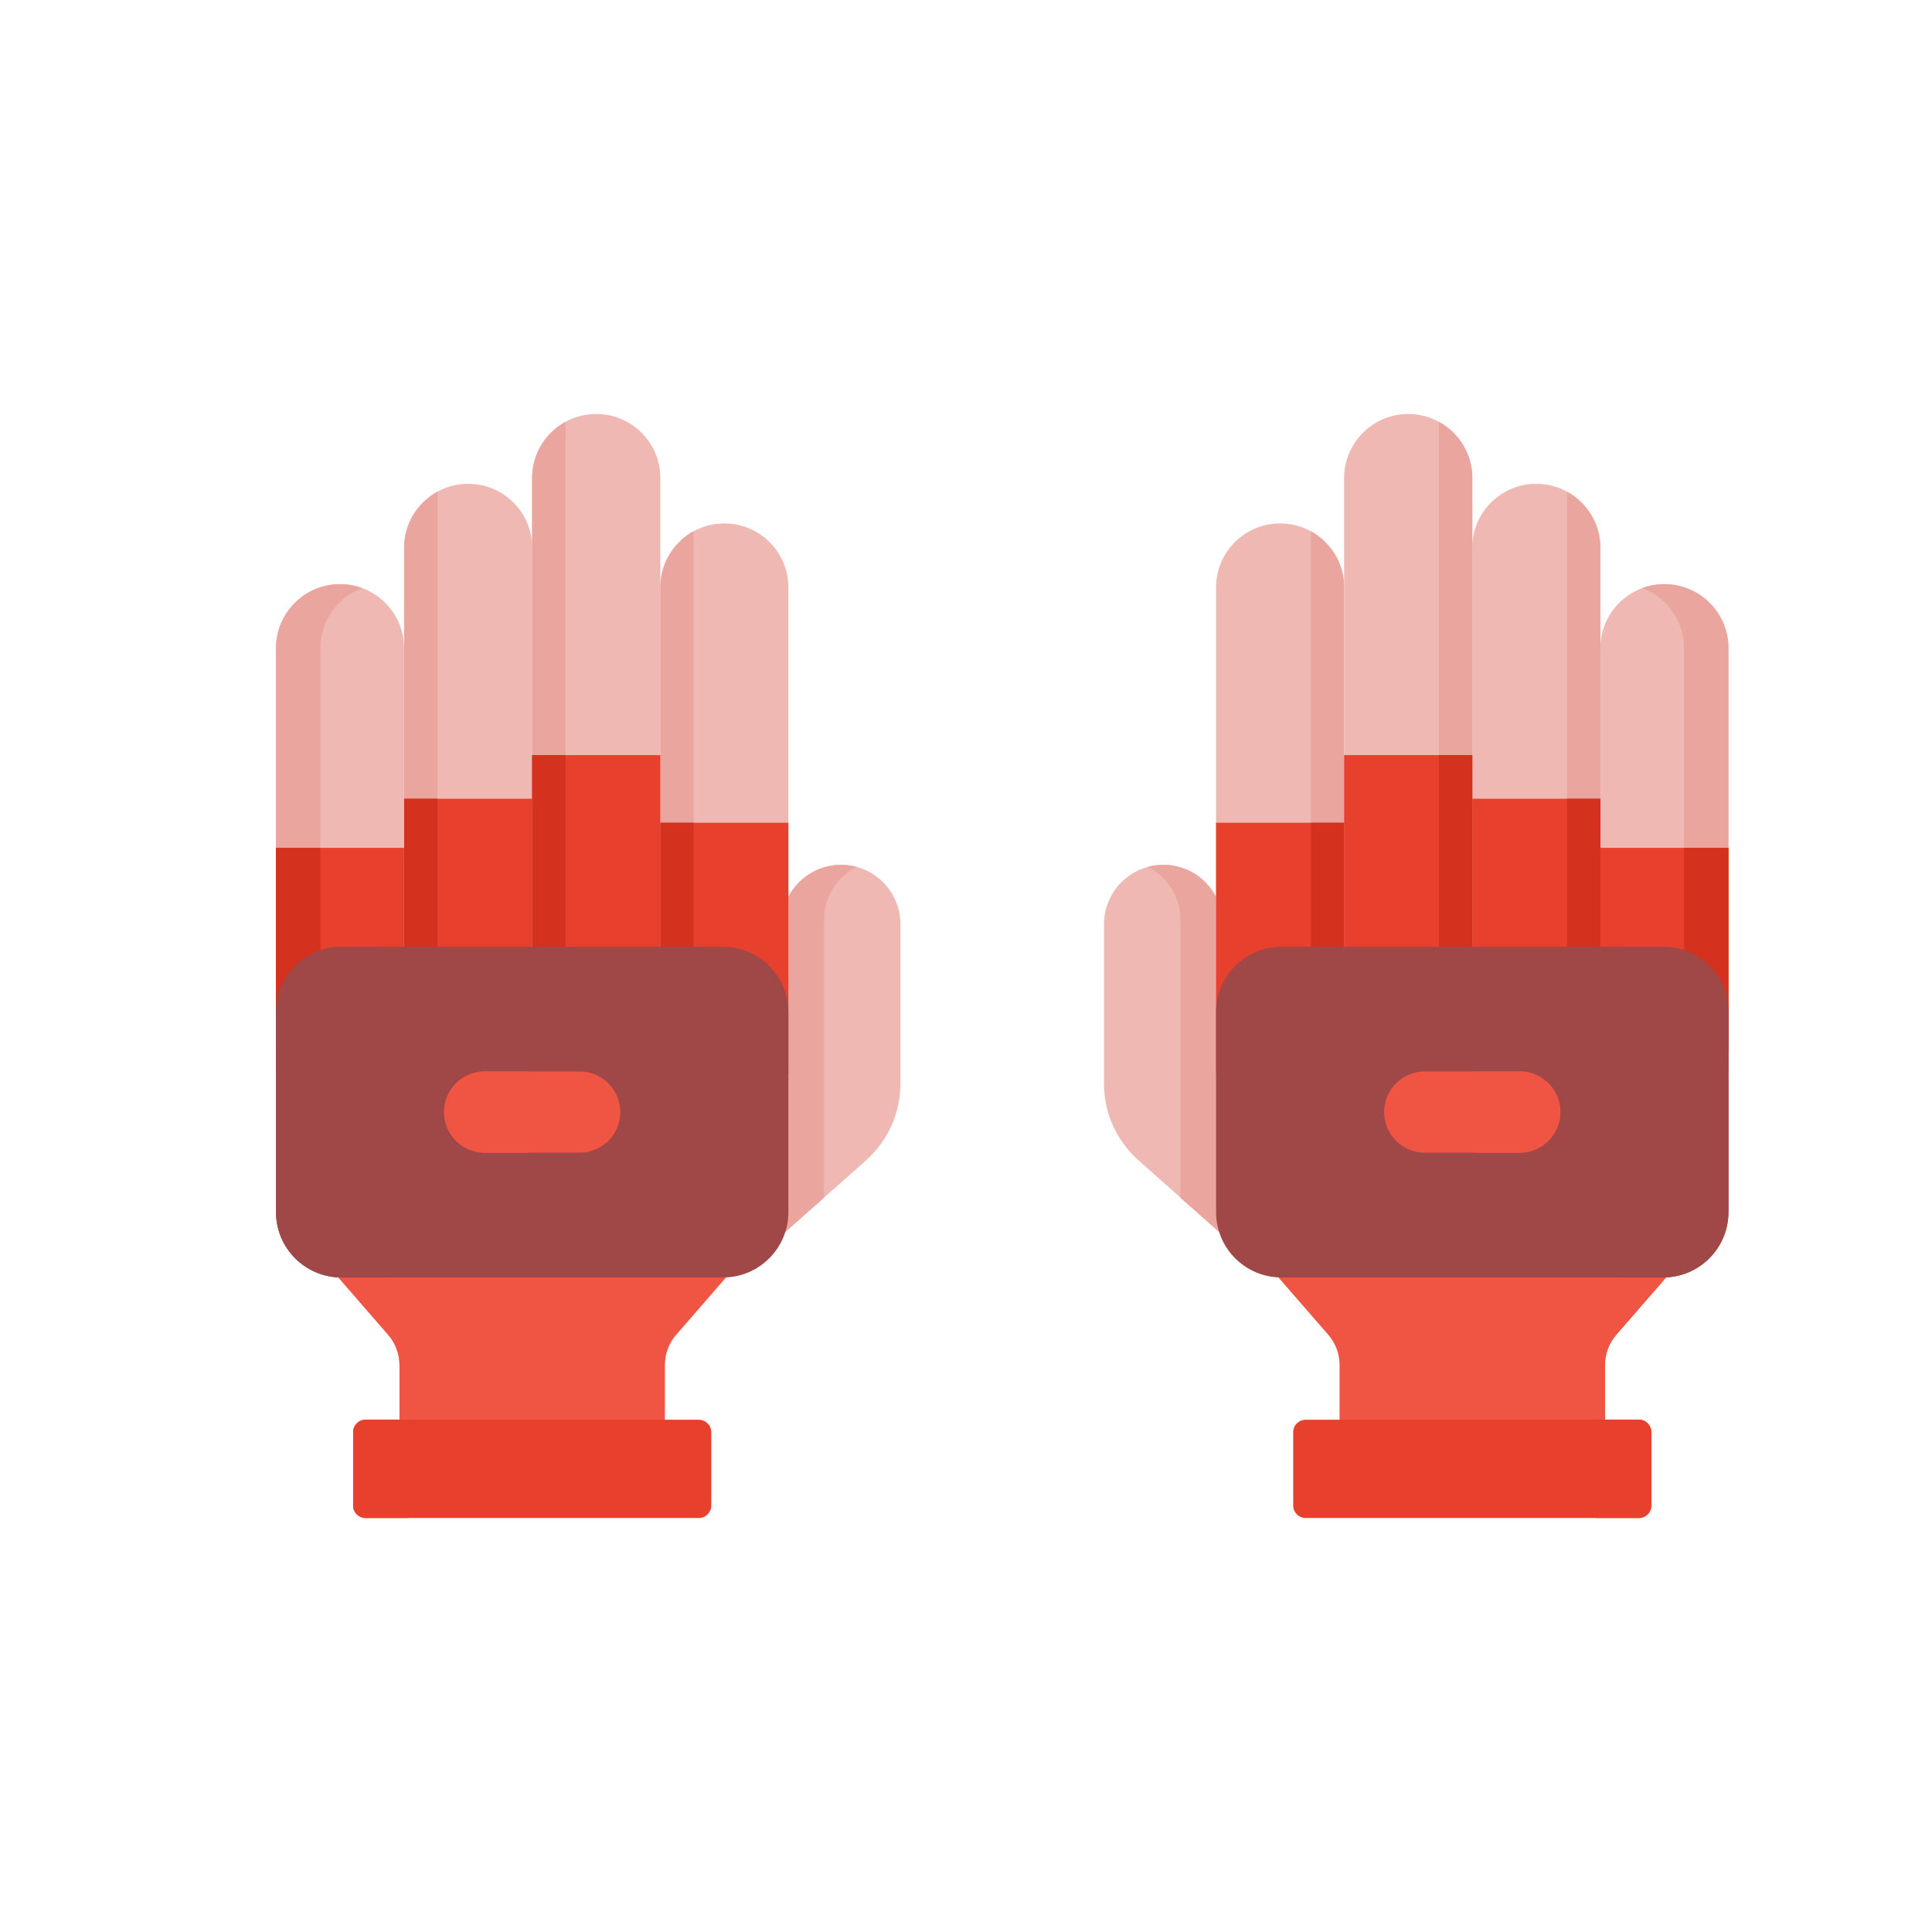 <svg width="14" height="14" viewBox="0 0 14 14" fill="none" xmlns="http://www.w3.org/2000/svg">
<path d="M8.86 8.95L8.25 8.408C8.091 8.267 8 8.065 8 7.853V6.698C8 6.46 8.193 6.267 8.43 6.267C8.668 6.267 8.86 6.46 8.86 6.698V8.95Z" fill="#EFB8B2"/>
<path d="M8.86 6.698V8.95L8.554 8.679V6.666C8.554 6.547 8.506 6.44 8.428 6.362C8.396 6.33 8.359 6.303 8.318 6.282C8.354 6.272 8.391 6.267 8.43 6.267C8.549 6.267 8.657 6.315 8.734 6.393C8.812 6.471 8.86 6.579 8.86 6.698Z" fill="#EAA69E"/>
<path d="M9.264 9.257L9.624 9.671C9.678 9.732 9.707 9.811 9.707 9.893V10.54L11.63 10.487V9.893C11.63 9.811 11.659 9.732 11.713 9.671L12.073 9.257L10.636 8.95L9.264 9.257Z" fill="#F05543"/>
<path d="M12.073 9.257L11.713 9.671C11.659 9.732 11.63 9.811 11.63 9.892V10.287H11.287V9.892C11.287 9.811 11.281 9.699 11.334 9.638L11.648 9.257H12.073Z" fill="#F05543"/>
<path d="M9.74 7.784H8.812V4.257C8.812 4.001 9.02 3.793 9.276 3.793C9.533 3.793 9.74 4.001 9.74 4.257V7.784H9.74Z" fill="#EFB8B2"/>
<path d="M9.74 4.257V7.235C9.74 7.302 9.686 7.356 9.62 7.356C9.553 7.356 9.499 7.302 9.499 7.235V3.849C9.538 3.871 9.573 3.897 9.604 3.929C9.688 4.013 9.74 4.128 9.74 4.257Z" fill="#EAA69E"/>
<path d="M10.669 7.784H9.74V3.464C9.741 3.208 9.948 3 10.205 3C10.461 3 10.669 3.208 10.669 3.464V7.784Z" fill="#EFB8B2"/>
<path d="M10.669 3.464V5.585C10.668 5.652 10.615 5.705 10.548 5.705C10.481 5.705 10.427 5.652 10.427 5.585V3.057C10.466 3.078 10.502 3.105 10.533 3.136C10.617 3.22 10.669 3.336 10.669 3.464Z" fill="#EAA69E"/>
<path d="M11.597 7.784H10.668V3.97C10.668 3.714 10.876 3.506 11.133 3.506C11.389 3.506 11.597 3.714 11.597 3.97V7.784H11.597Z" fill="#EFB8B2"/>
<path d="M11.597 3.97V6.207C11.597 6.274 11.543 6.328 11.476 6.328C11.409 6.328 11.355 6.274 11.355 6.207V3.563C11.394 3.584 11.43 3.611 11.461 3.642C11.545 3.726 11.597 3.842 11.597 3.97Z" fill="#EAA69E"/>
<path d="M12.525 7.784H11.597V4.697C11.597 4.441 11.805 4.233 12.061 4.233C12.317 4.233 12.525 4.441 12.525 4.697V7.784H12.525Z" fill="#EFB8B2"/>
<path d="M12.525 4.697V7.784H12.203V4.697C12.203 4.569 12.151 4.453 12.067 4.369C12.02 4.322 11.964 4.285 11.9 4.262C11.95 4.243 12.004 4.233 12.061 4.233C12.189 4.233 12.305 4.285 12.389 4.369C12.473 4.453 12.525 4.569 12.525 4.697Z" fill="#EAA69E"/>
<path d="M8.812 5.962H9.74V7.784H8.812V5.962Z" fill="#E7402D"/>
<path d="M9.74 5.472H10.669V7.784H9.74V5.472Z" fill="#E7402D"/>
<path d="M10.669 5.788H11.597V7.61H10.669V5.788Z" fill="#E7402D"/>
<path d="M11.355 5.788H11.597V7.61H11.355V5.788Z" fill="#D4311E"/>
<path d="M10.427 5.472H10.669V7.293H10.427V5.472Z" fill="#D4311E"/>
<path d="M9.499 5.962H9.74V7.784H9.499V5.962Z" fill="#D4311E"/>
<path d="M11.597 6.144H12.525V7.577H11.597V6.144Z" fill="#E7402D"/>
<path d="M12.203 6.144H12.525V7.61H12.203V6.144Z" fill="#D4311E"/>
<path d="M11.876 11H9.461C9.412 11 9.371 10.96 9.371 10.91V10.378C9.371 10.328 9.412 10.288 9.461 10.288H11.876C11.925 10.288 11.966 10.328 11.966 10.378V10.91C11.966 10.96 11.925 11 11.876 11Z" fill="#E7402D"/>
<path d="M11.966 10.377V10.91C11.966 10.96 11.926 11 11.876 11H11.554C11.604 11 11.644 10.96 11.644 10.91V10.377C11.644 10.328 11.604 10.287 11.554 10.287H11.876C11.926 10.287 11.966 10.328 11.966 10.377Z" fill="#E7402D"/>
<path d="M12.051 9.257H9.286C9.024 9.257 8.812 9.045 8.812 8.783V7.334C8.812 7.073 9.024 6.861 9.286 6.861H12.051C12.313 6.861 12.525 7.073 12.525 7.334V8.783C12.525 9.045 12.313 9.257 12.051 9.257Z" fill="#A04747"/>
<path d="M12.525 7.334V8.783C12.525 9.045 12.313 9.257 12.051 9.257H11.729C11.991 9.257 12.203 9.045 12.203 8.783V7.334C12.203 7.073 11.991 6.861 11.729 6.861H12.051C12.313 6.861 12.525 7.073 12.525 7.334Z" fill="#A04747"/>
<path d="M11.012 8.353H10.325C10.162 8.353 10.03 8.221 10.03 8.059C10.03 7.896 10.162 7.764 10.325 7.764H11.012C11.175 7.764 11.307 7.896 11.307 8.059C11.307 8.221 11.175 8.353 11.012 8.353Z" fill="#F05543"/>
<path d="M11.307 8.058C11.307 8.14 11.274 8.214 11.22 8.267C11.167 8.32 11.093 8.353 11.012 8.353H10.669C10.751 8.353 10.825 8.32 10.878 8.267C10.931 8.214 10.964 8.14 10.964 8.058C10.964 7.896 10.832 7.764 10.669 7.764H11.012C11.175 7.764 11.307 7.896 11.307 8.058Z" fill="#F05543"/>
<path d="M5.665 8.95L6.276 8.408C6.434 8.267 6.525 8.065 6.525 7.853V6.698C6.525 6.46 6.333 6.267 6.095 6.267C5.857 6.267 5.665 6.46 5.665 6.698V8.95Z" fill="#EFB8B2"/>
<path d="M5.665 6.698V8.95L5.971 8.679V6.666C5.971 6.547 6.019 6.44 6.097 6.362C6.129 6.33 6.166 6.303 6.207 6.282C6.171 6.272 6.134 6.267 6.095 6.267C5.976 6.267 5.869 6.315 5.791 6.393C5.713 6.471 5.665 6.579 5.665 6.698Z" fill="#EAA69E"/>
<path d="M5.261 9.257L4.901 9.671C4.847 9.732 4.818 9.811 4.818 9.893V10.54L2.895 10.487V9.893C2.895 9.811 2.866 9.732 2.812 9.671L2.452 9.257L3.889 8.95L5.261 9.257Z" fill="#F05543"/>
<path d="M2.452 9.257L2.812 9.671C2.866 9.732 2.895 9.811 2.895 9.892V10.287H3.239V9.892C3.239 9.811 3.245 9.699 3.191 9.638L2.878 9.257H2.452Z" fill="#F05543"/>
<path d="M4.785 7.784H5.713V4.257C5.713 4.001 5.505 3.793 5.249 3.793C4.992 3.793 4.785 4.001 4.785 4.257V7.784H4.785Z" fill="#EFB8B2"/>
<path d="M4.785 4.257V7.235C4.785 7.302 4.839 7.356 4.906 7.356C4.972 7.356 5.026 7.302 5.026 7.235V3.849C4.987 3.871 4.952 3.897 4.921 3.929C4.837 4.013 4.785 4.128 4.785 4.257Z" fill="#EAA69E"/>
<path d="M3.856 7.784H4.785V3.464C4.785 3.208 4.577 3 4.321 3C4.064 3 3.856 3.208 3.856 3.464V7.784Z" fill="#EFB8B2"/>
<path d="M3.856 3.464V5.585C3.857 5.652 3.911 5.705 3.977 5.705C4.044 5.705 4.098 5.652 4.098 5.585V3.057C4.059 3.078 4.024 3.105 3.992 3.136C3.908 3.22 3.856 3.336 3.856 3.464Z" fill="#EAA69E"/>
<path d="M2.928 7.784H3.857V3.97C3.857 3.714 3.649 3.506 3.393 3.506C3.136 3.506 2.929 3.714 2.929 3.97V7.784H2.928Z" fill="#EFB8B2"/>
<path d="M2.928 3.97V6.207C2.929 6.274 2.983 6.328 3.049 6.328C3.116 6.328 3.17 6.274 3.17 6.207V3.563C3.131 3.584 3.096 3.611 3.064 3.642C2.98 3.726 2.928 3.842 2.928 3.97Z" fill="#EAA69E"/>
<path d="M2 7.784H2.928V4.697C2.928 4.441 2.72 4.233 2.464 4.233C2.208 4.233 2 4.441 2 4.697V7.784H2Z" fill="#EFB8B2"/>
<path d="M2 4.697V7.784H2.322V4.697C2.322 4.569 2.374 4.453 2.458 4.369C2.505 4.322 2.562 4.285 2.625 4.262C2.575 4.243 2.521 4.233 2.464 4.233C2.336 4.233 2.22 4.285 2.136 4.369C2.052 4.453 2 4.569 2 4.697Z" fill="#EAA69E"/>
<path d="M5.713 5.962H4.785V7.784H5.713V5.962Z" fill="#E7402D"/>
<path d="M4.785 5.472H3.856V7.784H4.785V5.472Z" fill="#E7402D"/>
<path d="M3.856 5.788H2.928V7.61H3.856V5.788Z" fill="#E7402D"/>
<path d="M3.17 5.788H2.929V7.61H3.17V5.788Z" fill="#D4311E"/>
<path d="M4.098 5.472H3.856V7.293H4.098V5.472Z" fill="#D4311E"/>
<path d="M5.026 5.962H4.785V7.784H5.026V5.962Z" fill="#D4311E"/>
<path d="M2.928 6.144H2V7.577H2.928V6.144Z" fill="#E7402D"/>
<path d="M2.322 6.144H2V7.61H2.322V6.144Z" fill="#D4311E"/>
<path d="M2.65 11H5.064C5.113 11 5.154 10.96 5.154 10.91V10.378C5.154 10.328 5.113 10.288 5.064 10.288H2.65C2.6 10.288 2.559 10.328 2.559 10.378V10.91C2.559 10.96 2.6 11 2.65 11Z" fill="#E7402D"/>
<path d="M2.559 10.377V10.91C2.559 10.96 2.6 11 2.649 11H2.971C2.921 11 2.881 10.96 2.881 10.91V10.377C2.881 10.328 2.921 10.287 2.971 10.287H2.649C2.6 10.287 2.559 10.328 2.559 10.377Z" fill="#E7402D"/>
<path d="M2.474 9.257H5.239C5.501 9.257 5.713 9.045 5.713 8.783V7.334C5.713 7.073 5.501 6.861 5.239 6.861H2.474C2.212 6.861 2 7.073 2 7.334V8.783C2 9.045 2.212 9.257 2.474 9.257Z" fill="#A04747"/>
<path d="M2 7.334V8.783C2 9.045 2.212 9.257 2.474 9.257H2.796C2.534 9.257 2.322 9.045 2.322 8.783V7.334C2.322 7.073 2.534 6.861 2.796 6.861H2.474C2.212 6.861 2 7.073 2 7.334Z" fill="#A04747"/>
<path d="M3.513 8.353H4.2C4.363 8.353 4.495 8.221 4.495 8.059C4.495 7.896 4.363 7.764 4.2 7.764H3.513C3.35 7.764 3.218 7.896 3.218 8.059C3.218 8.221 3.35 8.353 3.513 8.353Z" fill="#F05543"/>
<path d="M3.218 8.058C3.218 8.14 3.251 8.214 3.305 8.267C3.358 8.32 3.432 8.353 3.513 8.353H3.856C3.774 8.353 3.701 8.32 3.647 8.267C3.594 8.214 3.561 8.14 3.561 8.058C3.561 7.896 3.693 7.764 3.856 7.764H3.513C3.35 7.764 3.218 7.896 3.218 8.058Z" fill="#F05543"/>
</svg>
